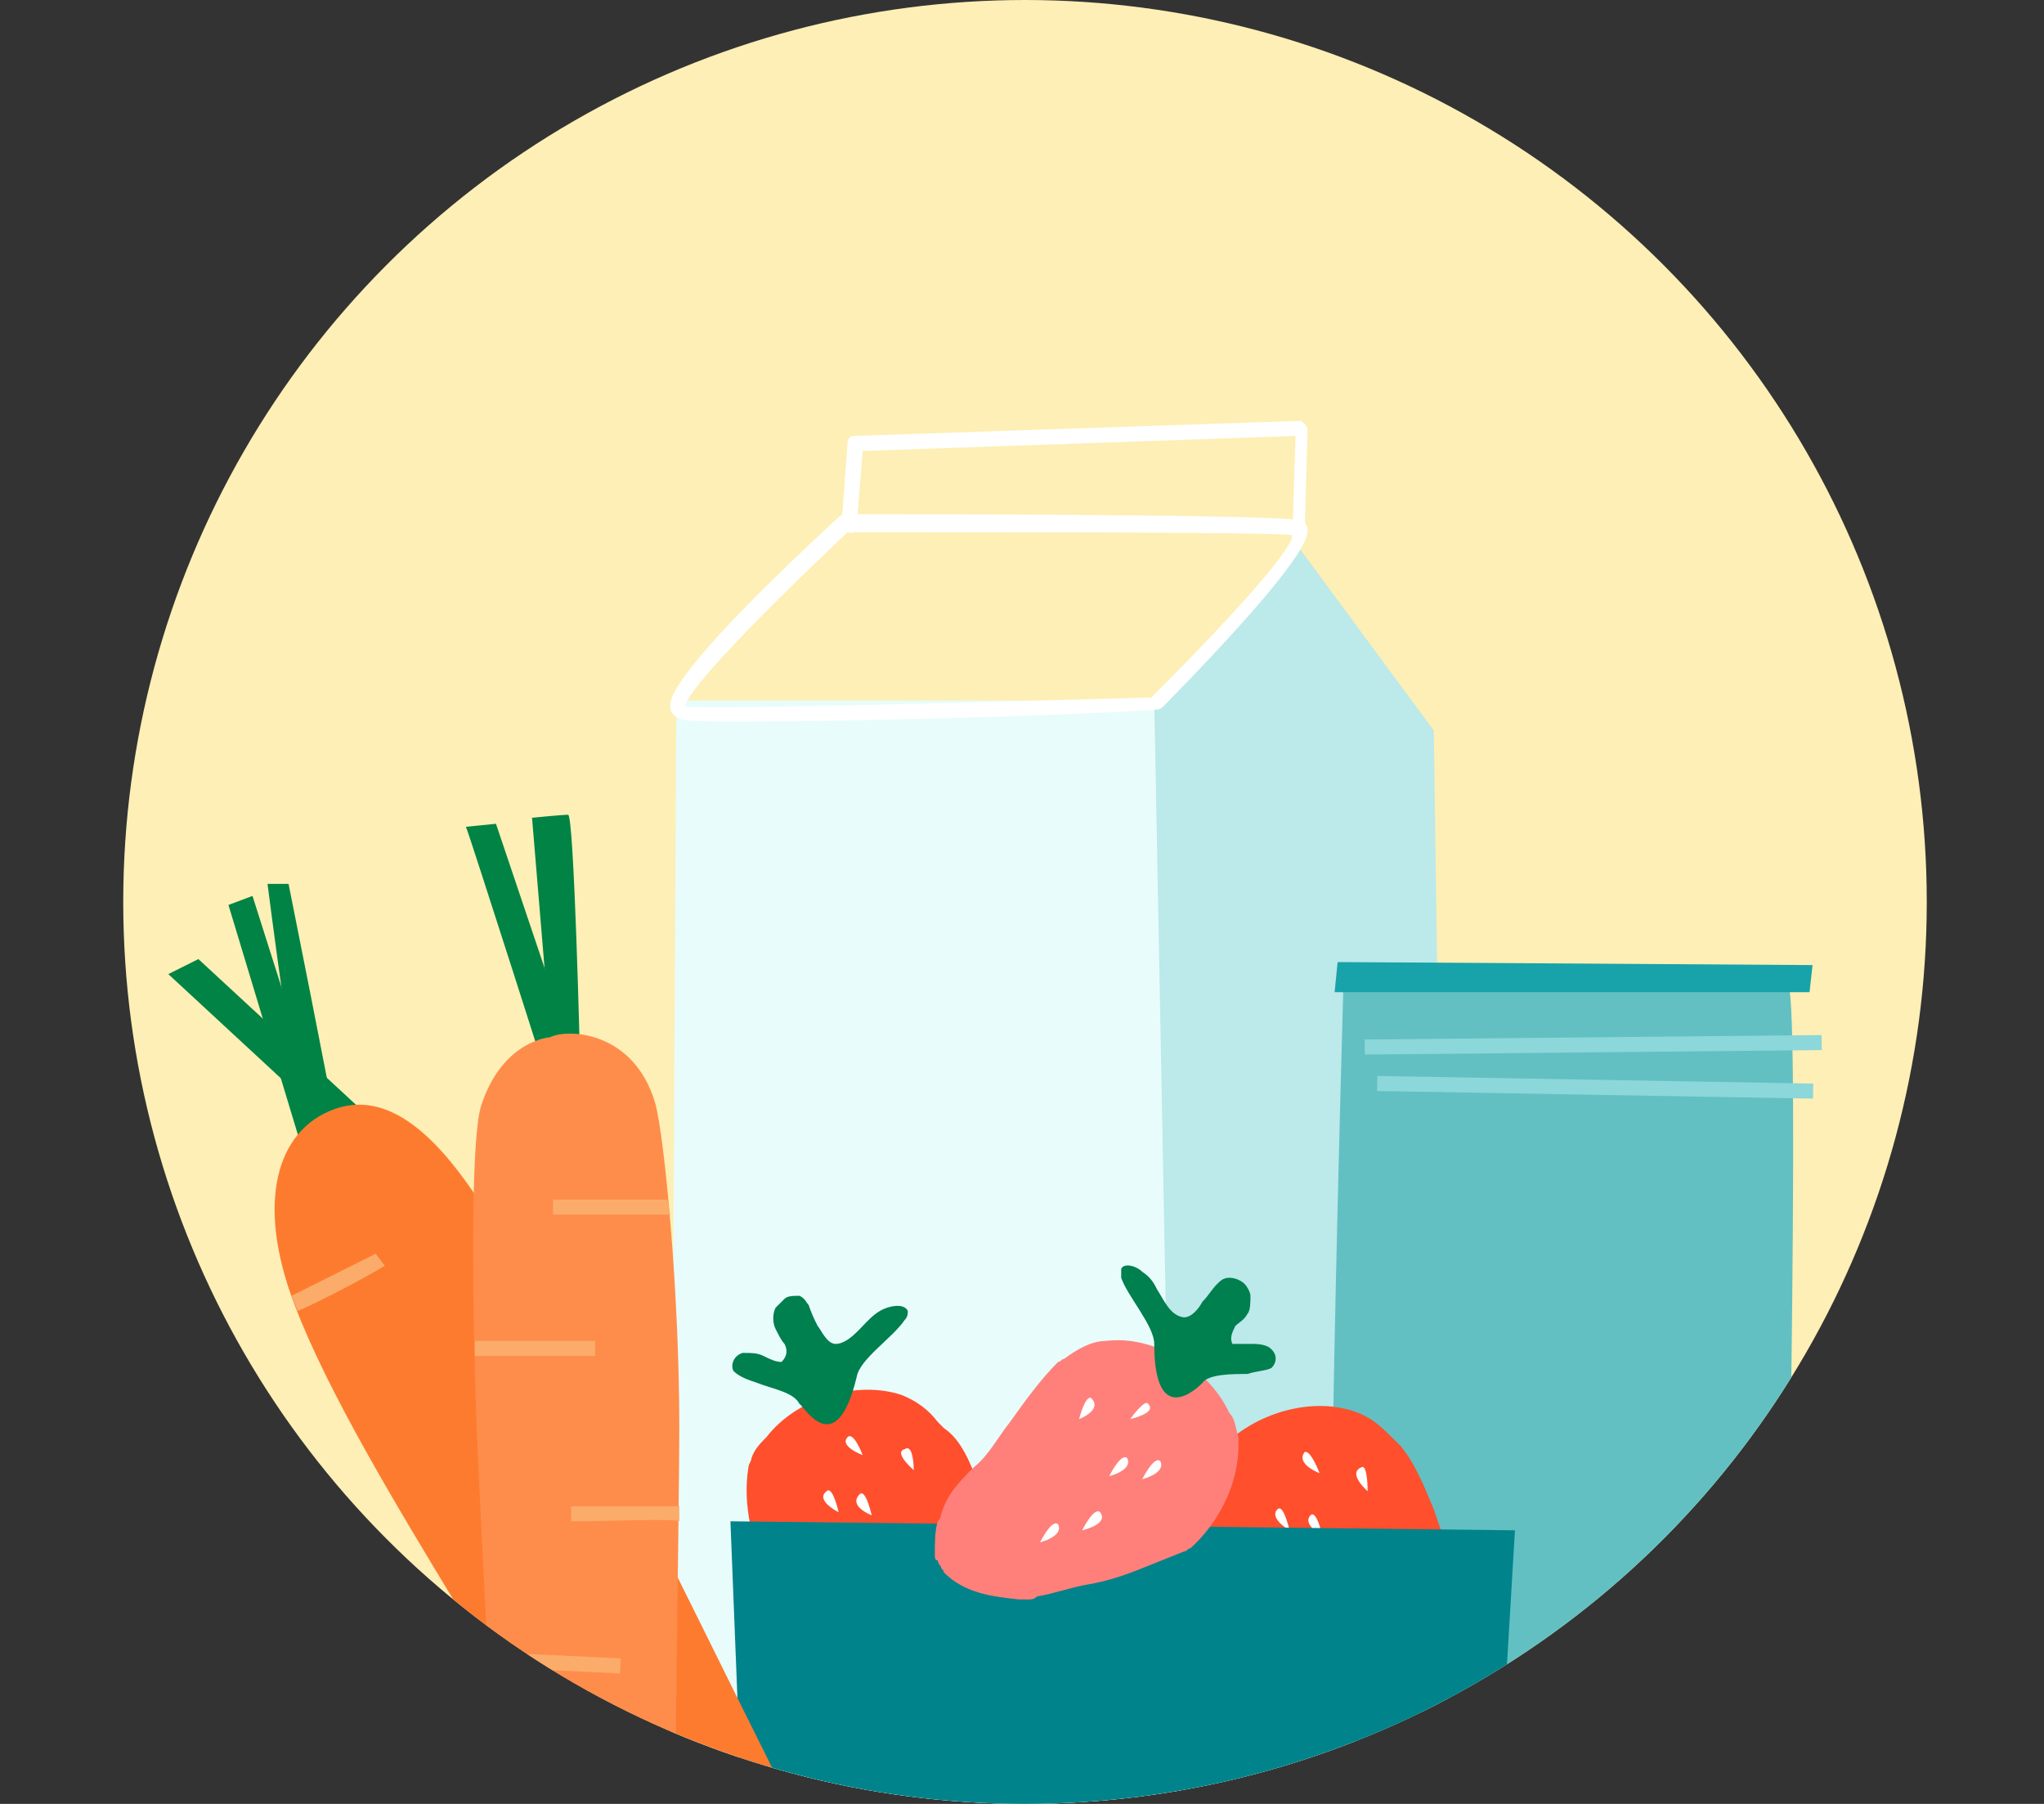 <?xml version="1.0" encoding="utf-8"?>
<!-- Generator: Adobe Illustrator 26.1.0, SVG Export Plug-In . SVG Version: 6.00 Build 0)  -->
<svg version="1.1" id="Layer_1" xmlns="http://www.w3.org/2000/svg" xmlns:xlink="http://www.w3.org/1999/xlink" x="0px" y="0px"
	 viewBox="0 0 68 60" style="enable-background:new 0 0 68 60;" xml:space="preserve">
<rect x="0" y="0" width="68" height="60" fill="#333333" stroke="none"/>
<style type="text/css">
	.st0{fill:#FCE899;}
	.st1{fill:#008E60;}
	.st2{fill:#F7C600;}
	.st3{fill:#FAEE8C;}
	.st4{fill:#FFFFFF;}
	.st5{fill:#F39F00;}
	.st6{fill:#FFF1E7;}
	.st7{fill:#FFB7A1;}
	.st8{fill:#FA7463;}
	.st9{fill:#007F4F;}
	.st10{fill:#FF3008;}
	.st11{fill:#FF807B;}
	.st12{fill:#FF706B;}
	.st13{fill:#FFD7C7;}
	.st14{fill:#007947;}
	.st15{fill:#62C0C3;}
	.st16{fill:#E7E5D9;}
	.st17{fill:#00858C;}
	.st18{fill:#C5C4AD;}
	.st19{fill:#FF4F2D;}
	.st20{fill:#F9DB4B;}
	.st21{fill:#FFE900;}
	.st22{fill:#F8CC00;}
	.st23{fill:#EECA00;}
	.st24{fill:#E3B300;}
	.st25{fill:#FFFBE8;}
	.st26{fill:#FB8677;}
	.st27{fill:#FFB1AE;}
	.st28{fill:#FF5534;}
	.st29{fill:#409C7A;}
	.st30{fill:#BCE9EA;}
	.st31{fill:#029999;}
	.st32{fill:#BCBBA4;}
	.st33{fill:#8CD7D9;}
	.st34{fill:none;stroke:#F9BEAA;stroke-width:0.5;stroke-miterlimit:10;}
	.st35{fill:#075B46;}
	.st36{fill:#68E1DE;}
	.st37{fill:#E8FCFB;}
	.st38{fill:#17A3A9;}
	.st39{fill:#00838A;}
	.st40{fill:#008344;}
	.st41{fill:#FD7B2F;}
	.st42{fill:#FBAC6B;}
	.st43{fill:#E54E03;}
	.st44{fill:#FE8D4B;}
	.st45{fill:#017946;}
	.st46{fill:#BD8800;}
	.st47{fill:#86CED1;}
	.st48{fill:#058C60;}
	.st49{fill:#E85658;}
	.st50{fill:#FDAFAC;}
	.st51{fill:#EF9595;}
	.st52{fill:#D5A600;}
	.st53{fill:#007F3A;}
	.st54{fill:#FF838B;}
	.st55{fill:#FDC1BE;}
	.st56{fill:#954C00;}
	.st57{fill:#FFB8A2;}
	.st58{fill:#F9BEAA;}
	.st59{fill:#A16C00;}
	.st60{fill:#C7C6B7;}
	.st61{fill:#DFDED5;}
	.st62{fill:#FF7168;}
	.st63{fill:#FADB5C;}
	.st64{fill:#002F10;}
	.st65{fill:#C4AB80;}
	.st66{clip-path:url(#SVGID_00000013182475580605111980000002649372681423217563_);fill:#FDEFB5;}
	.st67{clip-path:url(#SVGID_00000013182475580605111980000002649372681423217563_);}
	.st68{clip-path:url(#SVGID_00000013182475580605111980000002649372681423217563_);fill:#4ADEDB;}
	.st69{fill:#FF2D00;}
	.st70{clip-path:url(#SVGID_00000113324389904241662130000003788776035040570299_);fill:#FDEFB5;}
	.st71{clip-path:url(#SVGID_00000113324389904241662130000003788776035040570299_);}
	.st72{clip-path:url(#SVGID_00000066490743449547250570000007422974176008256156_);fill:#FDEFB5;}
	.st73{clip-path:url(#SVGID_00000066490743449547250570000007422974176008256156_);}
	.st74{clip-path:url(#SVGID_00000066490743449547250570000007422974176008256156_);fill:#F7C600;}
	.st75{clip-path:url(#SVGID_00000168107722021917193580000014439942687929022105_);fill:#FDEFB5;}
	.st76{clip-path:url(#SVGID_00000168107722021917193580000014439942687929022105_);}
	.st77{clip-path:url(#SVGID_00000168107722021917193580000014439942687929022105_);fill:#007947;}
	.st78{clip-path:url(#SVGID_00000168107722021917193580000014439942687929022105_);fill:#F7C600;}
	.st79{clip-path:url(#SVGID_00000168107722021917193580000014439942687929022105_);fill:#FFFFFF;}
	.st80{clip-path:url(#SVGID_00000026860866990967400520000015408892378719859586_);fill:#FDEFB5;}
	.st81{clip-path:url(#SVGID_00000003067869559647924130000002341709342844732605_);}
	.st82{clip-path:url(#SVGID_00000132785378592347228980000012189433777996229774_);fill:#FDEFB5;}
	.st83{clip-path:url(#SVGID_00000132785378592347228980000012189433777996229774_);}
	.st84{fill:#452700;}
	.st85{fill:#643B00;}
	.st86{fill:#C6C5B1;}
	.st87{fill:#0F2A1D;}
	.st88{fill:#E8C500;}
	.st89{fill:#006873;}
	.st90{clip-path:url(#SVGID_00000088826774709562089180000001670138322290412936_);fill:#FDEFB5;}
	.st91{clip-path:url(#SVGID_00000088826774709562089180000001670138322290412936_);}
	.st92{clip-path:url(#SVGID_00000042730708107905217830000005249302990971792790_);fill:#FDEFB5;}
	.st93{clip-path:url(#SVGID_00000042730708107905217830000005249302990971792790_);}
	.st94{fill:#388E90;}
	.st95{clip-path:url(#SVGID_00000003812148911748914920000009272986493747393201_);}
	.st96{fill:#FCEDB4;}
	.st97{clip-path:url(#SVGID_00000003812148911748914920000009272986493747393201_);fill:#017946;}
	.st98{clip-path:url(#SVGID_00000003812148911748914920000009272986493747393201_);fill:#BD8800;}
	.st99{clip-path:url(#SVGID_00000003812148911748914920000009272986493747393201_);fill:#058C60;}
	.st100{clip-path:url(#SVGID_00000003812148911748914920000009272986493747393201_);fill:#F7C600;}
	.st101{clip-path:url(#SVGID_00000003812148911748914920000009272986493747393201_);fill:#FF5534;}
	.st102{clip-path:url(#SVGID_00000003812148911748914920000009272986493747393201_);fill:#D5A600;}
	.st103{clip-path:url(#SVGID_00000132062518754200347700000014326759170386951086_);}
	.st104{fill:#FDEFB5;}
	.st105{clip-path:url(#SVGID_00000011722910367393048990000008111062186953834159_);fill:none;}
	.st106{clip-path:url(#SVGID_00000011722910367393048990000008111062186953834159_);fill:#FDEFB5;}
	.st107{clip-path:url(#SVGID_00000011722910367393048990000008111062186953834159_);}
	.st108{clip-path:url(#SVGID_00000011722910367393048990000008111062186953834159_);fill:#C4AB80;}
	.st109{clip-path:url(#SVGID_00000011722910367393048990000008111062186953834159_);fill:#FF3008;}
	.st110{clip-path:url(#SVGID_00000155836307586652167630000014916528496267092353_);fill:#FDEFB5;}
	.st111{clip-path:url(#SVGID_00000155836307586652167630000014916528496267092353_);}
	.st112{fill:#4A2500;}
	.st113{clip-path:url(#SVGID_00000044142048067384493060000005007925953910053051_);fill:#FDEFB5;}
	.st114{clip-path:url(#SVGID_00000044142048067384493060000005007925953910053051_);}
	.st115{fill:#24372B;}
	.st116{clip-path:url(#SVGID_00000079474066651272604600000006368069429961375647_);fill:#FDEFB5;}
	.st117{clip-path:url(#SVGID_00000079474066651272604600000006368069429961375647_);}
	.st118{fill:#93D4D6;}
	.st119{fill:#A8A799;}
	.st120{fill:#037A4F;}
	.st121{fill:#B17C52;}
	.st122{fill:#C38C61;}
	.st123{fill:#DBB18E;}
	.st124{fill:#C7956E;}
	.st125{fill:#017575;}
	.st126{clip-path:url(#SVGID_00000116929410754705109320000009360415736058559406_);fill:#FDEFB5;}
	.st127{clip-path:url(#SVGID_00000116929410754705109320000009360415736058559406_);}
	.st128{fill:#CF7D2A;}
	.st129{fill:#91DADA;}
	.st130{fill:#BEE2CD;}
	.st131{fill:#FF0000;}
	.st132{fill:#E6CB7E;}
	.st133{fill:#D5B45E;}
	.st134{fill:none;stroke:#C7C6B5;stroke-width:0.75;stroke-miterlimit:10;}
	.st135{fill:#FF9E9E;}
	.st136{fill:#BD834E;}
	.st137{clip-path:url(#SVGID_00000051346026434193326590000000136903593474566791_);fill:#FDEFB5;}
	.st138{clip-path:url(#SVGID_00000051346026434193326590000000136903593474566791_);}
</style>
<g>
	<defs>
		<circle id="SVGID_00000087388311445572132810000014575668557865727374_" cx="34.1" cy="30" r="30"/>
	</defs>
	<clipPath id="SVGID_00000155144411576671513720000016228629324871214002_">
		<use xlink:href="#SVGID_00000087388311445572132810000014575668557865727374_"  style="overflow:visible;"/>
	</clipPath>
	
		<circle style="clip-path:url(#SVGID_00000155144411576671513720000016228629324871214002_);fill:#FDEFB5;" cx="34.1" cy="30" r="30"/>
	<g style="clip-path:url(#SVGID_00000155144411576671513720000016228629324871214002_);">
		<polygon class="st37" points="22.5,23.3 22.3,60.4 39.2,60.3 38.4,23.3 		"/>
		<polygon class="st30" points="39.1,60.3 48.2,60.3 47.7,24.3 43.2,18.2 38.4,23.3 		"/>
		<path class="st4" d="M24.7,24c-1.1,0-1.9,0-2.1-0.1c-0.2-0.1-0.3-0.2-0.3-0.4c-0.1-0.6,1.7-2.7,5.6-6.3c0,0,0.1-0.1,0.2-0.1
			c0.6,0,14.3,0,15.1,0.2c0.2,0,0.3,0.2,0.3,0.3c0,0.2,0.2,0.8-4.8,5.9c0,0-0.1,0.1-0.2,0.1l0,0C35.7,23.8,28.4,24,24.7,24z
			 M28.2,17.7c-3.7,3.5-5.4,5.4-5.4,5.8c0.5,0.1,8.4-0.1,15.5-0.3c3.2-3.2,4.7-5,4.7-5.4C42.5,17.7,33.6,17.7,28.2,17.7z M38.4,23.4
			L38.4,23.4L38.4,23.4z"/>
		<path class="st4" d="M43.2,18C43.2,18,43.2,18,43.2,18c-0.1,0-0.3-0.1-0.2-0.3l0.1-3.2L28.7,15l-0.2,2.5c0,0.1-0.1,0.3-0.3,0.2
			c-0.1,0-0.2-0.1-0.2-0.3l0.2-2.7c0-0.1,0.1-0.2,0.2-0.2L43.2,14c0.1,0,0.1,0,0.2,0.1c0,0,0.1,0.1,0.1,0.2l-0.1,3.5
			C43.4,17.9,43.3,18,43.2,18z"/>
	</g>
	<g style="clip-path:url(#SVGID_00000155144411576671513720000016228629324871214002_);">
		<path class="st15" d="M44.7,32.5c0,0-0.7,24.1-0.3,24.8c0.4,0.6,15,0.1,15,0.1s0.5-23.9,0.1-24.6C59.1,32.1,44.7,32.5,44.7,32.5z"
			/>
		
			<rect x="45.4" y="34.5" transform="matrix(1 -9.765159e-03 9.765159e-03 1 -0.336 0.519)" class="st33" width="15.2" height="0.5"/>
		
			<rect x="52.8" y="28.9" transform="matrix(1.750933e-02 -1 1 1.750933e-02 15.99 88.582)" class="st33" width="0.5" height="14.5"/>
		<path class="st38" d="M44.5,32l-0.1,1l15.8,0l0.1-0.9C60.2,32.1,45.3,32,44.5,32z"/>
		<path class="st94" d="M44,56.9l-0.1,1l15.8,0l0.1-0.9C59.7,57,44.7,56.9,44,56.9z"/>
	</g>
	<g style="clip-path:url(#SVGID_00000155144411576671513720000016228629324871214002_);">
		<g>
			<path class="st19" d="M32.6,49.5c0.2,0.6,0.4,1.2,0.8,1.7c0.3,0.6,0.6,1.1,0.7,1.8c0,0.1,0,0.2,0,0.3c0,0.3-0.1,0.7-0.2,1.1
				c0,0.1-0.1,0.1-0.1,0.2c0,0.1-0.1,0.1-0.2,0.2c0,0.1-0.1,0.1-0.2,0.2c-0.8,0.5-1.7,0.4-2.6,0.3c-0.1,0-0.2,0-0.3,0
				c-0.1,0-0.2-0.1-0.3-0.1c-0.5-0.2-1-0.5-1.5-0.7c-0.5-0.2-1.1-0.6-1.5-0.9c-0.5-0.3-0.9-0.6-1.3-1c-0.1-0.1-0.1-0.1-0.2-0.1
				c-0.7-1-1-2.5-0.8-3.7c0-0.1,0.1-0.2,0.1-0.3c0.1-0.3,0.3-0.5,0.5-0.7c1-1.3,3-1.9,4.5-1.4c0.5,0.2,0.9,0.5,1.2,0.9
				c0.1,0.1,0.1,0.1,0.2,0.2C32,47.9,32.3,48.7,32.6,49.5z"/>
			<path class="st9" d="M28.5,45.8c0.1-0.6,1.2-1.3,1.6-1.9c0.1-0.1,0.1-0.2,0.1-0.3c-0.1-0.2-0.4-0.2-0.7-0.1
				c-0.3,0.1-0.5,0.3-0.7,0.5c-0.2,0.2-0.6,0.7-1,0.7c-0.3,0-0.5-0.5-0.6-0.6c-0.1-0.2-0.2-0.4-0.3-0.7c-0.1-0.1-0.1-0.2-0.3-0.3
				c-0.2,0-0.4,0-0.5,0.1c-0.1,0.1-0.2,0.2-0.3,0.3c-0.1,0.2-0.1,0.5,0,0.7c0.1,0.2,0.2,0.4,0.3,0.5c0.1,0.2,0.1,0.4-0.1,0.6
				c-0.2,0-0.4-0.1-0.6-0.2C25.2,45,25,45,24.7,45c-0.3,0.1-0.4,0.4-0.3,0.6c0.2,0.2,0.5,0.3,0.8,0.4c0.5,0.2,1.2,0.3,1.4,0.7
				C26.7,46.7,27.8,48.7,28.5,45.8"/>
			<path class="st4" d="M30.4,48.9c0,0,0-0.9-0.3-0.7C29.7,48.3,30.4,48.9,30.4,48.9z"/>
			<path class="st4" d="M27.9,50.3c0,0-0.2-0.9-0.4-0.7C27.1,49.9,27.9,50.3,27.9,50.3z"/>
			<path class="st4" d="M29,50.4c0,0-0.2-0.9-0.4-0.7C28.2,50.1,29,50.4,29,50.4z"/>
			<path class="st4" d="M30.7,53.1c0,0-0.2-0.9-0.4-0.7C30,52.7,30.7,53.1,30.7,53.1z"/>
			<path class="st4" d="M29.4,52.4c0,0-0.2-0.9-0.4-0.7C28.6,52,29.4,52.4,29.4,52.4z"/>
			<path class="st4" d="M28.7,48.4c0,0-0.3-0.8-0.5-0.6C27.9,48.1,28.7,48.4,28.7,48.4z"/>
		</g>
		<g>
			<path class="st19" d="M47.7,50.2c0.2,0.6,0.4,1.2,0.7,1.8c0.3,0.6,0.6,1.1,0.7,1.8c0,0.1,0,0.2,0,0.3c0,0.3-0.1,0.7-0.3,1.1
				c0,0.1-0.1,0.1-0.1,0.2c0,0.1-0.1,0.1-0.2,0.2c-0.1,0.1-0.1,0.1-0.2,0.2c-0.8,0.5-1.7,0.3-2.7,0.2c-0.1,0-0.2,0-0.3,0
				c-0.1,0-0.2-0.1-0.3-0.1c-0.5-0.3-1-0.6-1.5-0.8c-0.5-0.2-1-0.6-1.5-1c-0.5-0.3-0.9-0.6-1.3-1c-0.1-0.1-0.1-0.1-0.1-0.2
				c-0.7-1.1-0.9-2.5-0.6-3.7c0-0.1,0.1-0.2,0.1-0.3c0.1-0.3,0.3-0.5,0.5-0.7c1.1-1.2,3.1-1.8,4.6-1.2c0.5,0.2,0.8,0.5,1.2,0.9
				c0.1,0.1,0.1,0.1,0.2,0.2C47.1,48.7,47.4,49.5,47.7,50.2z"/>
			<path class="st4" d="M45.5,49.6c0,0,0-0.9-0.2-0.8C44.8,49,45.5,49.6,45.5,49.6z"/>
			<path class="st4" d="M42.9,50.9c0,0-0.2-0.9-0.4-0.7C42.2,50.5,42.9,50.9,42.9,50.9z"/>
			<path class="st4" d="M44,51.1c0,0-0.2-0.9-0.4-0.7C43.3,50.7,44,51.1,44,51.1z"/>
			<path class="st4" d="M45.7,53.8c0,0-0.2-0.9-0.4-0.7C44.9,53.4,45.7,53.8,45.7,53.8z"/>
			<path class="st4" d="M44.4,53.1c0,0-0.2-0.9-0.4-0.7C43.6,52.7,44.4,53.1,44.4,53.1z"/>
			<path class="st4" d="M43.9,49c0,0-0.3-0.8-0.5-0.7C43.1,48.7,43.9,49,43.9,49z"/>
		</g>
		<polygon class="st39" points="24.3,50.6 25.1,70.8 49.2,71 50.4,50.9 		"/>
		<g>
			<path class="st11" d="M33.6,47.3c-0.4,0.5-0.7,1.1-1.2,1.5c-0.5,0.5-0.9,0.9-1.1,1.6c0,0.1-0.1,0.2-0.1,0.2
				c-0.1,0.3-0.1,0.7-0.1,1.1c0,0.1,0,0.2,0.1,0.2c0,0.1,0.1,0.2,0.1,0.2c0,0.1,0.1,0.1,0.1,0.2c0.7,0.7,1.6,0.8,2.5,0.9
				c0.1,0,0.2,0,0.3,0c0.1,0,0.2,0,0.3-0.1c0.6-0.1,1.1-0.3,1.7-0.4c0.6-0.1,1.2-0.3,1.7-0.5c0.5-0.2,1-0.4,1.5-0.6
				c0.1,0,0.1-0.1,0.2-0.1c0.9-0.8,1.6-2.1,1.6-3.4c0-0.1,0-0.2,0-0.3c-0.1-0.3-0.1-0.6-0.3-0.8c-0.7-1.5-2.5-2.6-4.1-2.4
				c-0.5,0-1,0.3-1.4,0.6c-0.1,0-0.1,0.1-0.2,0.1C34.6,45.9,34.1,46.6,33.6,47.3z"/>
			<path class="st9" d="M38.4,44.7c0-0.6-0.9-1.6-1.1-2.2c0-0.1,0-0.2,0-0.3c0.1-0.2,0.5-0.1,0.7,0.1c0.3,0.2,0.4,0.4,0.5,0.6
				c0.2,0.3,0.4,0.8,0.8,0.9c0.3,0.1,0.6-0.3,0.7-0.5c0.2-0.2,0.3-0.4,0.5-0.6c0.1-0.1,0.2-0.2,0.4-0.2c0.2,0,0.4,0.1,0.5,0.2
				c0.1,0.1,0.2,0.3,0.2,0.4c0,0.2,0,0.5-0.1,0.6c-0.1,0.2-0.3,0.3-0.4,0.4c-0.1,0.2-0.2,0.4-0.1,0.6c0.2,0,0.4,0,0.6,0
				c0.2,0,0.4,0,0.6,0.1c0.3,0.2,0.3,0.5,0.1,0.7c-0.2,0.1-0.5,0.1-0.8,0.2c-0.5,0-1.3,0-1.5,0.3C40,46,38.4,47.7,38.4,44.7"/>
			<path class="st4" d="M35.9,47.2c0,0,0.2-0.8,0.4-0.7C36.7,46.9,35.9,47.2,35.9,47.2z"/>
			<path class="st4" d="M38,49.2c0,0,0.4-0.8,0.6-0.6C38.8,49,38,49.2,38,49.2z"/>
			<path class="st4" d="M36.9,49.1c0,0,0.4-0.8,0.6-0.6C37.7,48.9,36.9,49.1,36.9,49.1z"/>
			<path class="st4" d="M34.6,51.3c0,0,0.4-0.8,0.6-0.6C35.4,51.1,34.6,51.3,34.6,51.3z"/>
			<path class="st4" d="M36,50.9c0,0,0.4-0.8,0.6-0.6C36.9,50.7,36,50.9,36,50.9z"/>
			<path class="st4" d="M37.6,47.2c0,0,0.5-0.7,0.6-0.5C38.5,47,37.6,47.2,37.6,47.2z"/>
		</g>
	</g>
	<g style="clip-path:url(#SVGID_00000155144411576671513720000016228629324871214002_);">
		<polygon class="st40" points="7.6,30.1 10.2,38.7 11.1,38.3 8.4,29.8 		"/>
		<polygon class="st40" points="5.6,32.4 12.3,38.6 13.2,38 6.6,31.9 		"/>
		<path class="st40" d="M8.9,29.4c0,0,1,7.8,1.2,7.7s1,0.2,1,0c0-0.2-1.5-7.7-1.5-7.7L8.9,29.4z"/>
		<path class="st41" d="M11.1,36.9c-1.9,0.7-2.6,3.1-1.3,6.5c1.1,2.9,3.4,6.7,5.4,10c1.7,2.7,10.5,13.9,11.7,15.5
			c1,1.3,2,1.4,2.8,1.2c0.9-0.3,0.7-2.5,0-3.6c-1.3-1.9-8.7-17.4-10.5-20.6C17.4,42.7,14.6,35.6,11.1,36.9z"/>
		<path class="st42" d="M9.9,43.6l-0.2-0.5c0,0,2-1,2.8-1.4l0.3,0.4C12,42.6,10,43.6,9.9,43.6z"/>
	</g>
	<g style="clip-path:url(#SVGID_00000155144411576671513720000016228629324871214002_);">
		<path class="st40" d="M15.5,27.5c0.1,0.2,3,9.3,3,9.3l1-0.5l-3-8.9L15.5,27.5z"/>
		<path class="st40" d="M17.7,27.2l0.6,7.2c0,0,1,1.3,1,1.1c0-0.2-0.2-8.4-0.4-8.4S17.7,27.2,17.7,27.2z"/>
		<path class="st44" d="M18.3,34.5c0.6-0.3,2.8-0.2,3.5,2.2c0.3,1.1,0.8,6.2,0.8,10.8c0,2.1-0.2,15.7-0.2,17.8c0,2.4-0.6,9.4-1.1,10
			c-0.5,0.6-0.5,1.1-1.4,0.8c-0.9-0.3-2.1-0.8-2.5-3.4c-0.4-2.5-1.5-23-1.6-26.9c-0.1-3.9-0.1-8,0.2-9
			C16.7,34.6,18.3,34.5,18.3,34.5z"/>
		<path class="st42" d="M20.3,40.4c-0.9,0-1.8,0-1.9,0l0-0.5c0.9,0,3.4,0,3.8,0l0.1,0.5C22.1,40.4,21.2,40.4,20.3,40.4z"/>
		<path class="st42" d="M16.6,45.1c-0.5,0-0.8,0-0.8,0l0-0.5c0,0,2.6,0,4,0l0,0.5C18.9,45.1,17.5,45.1,16.6,45.1z"/>
		<path class="st42" d="M19.2,50.6c-0.1,0-0.2,0-0.2,0l0-0.5c0.3,0,2.5,0,3.6,0l0,0.5C22.5,50.5,20,50.6,19.2,50.6z"/>
		
			<rect x="18.4" y="53.4" transform="matrix(4.769669e-02 -0.999 0.999 4.769669e-02 -37.494 71.309)" class="st42" width="0.5" height="3.9"/>
	</g>
</g>
</svg>
